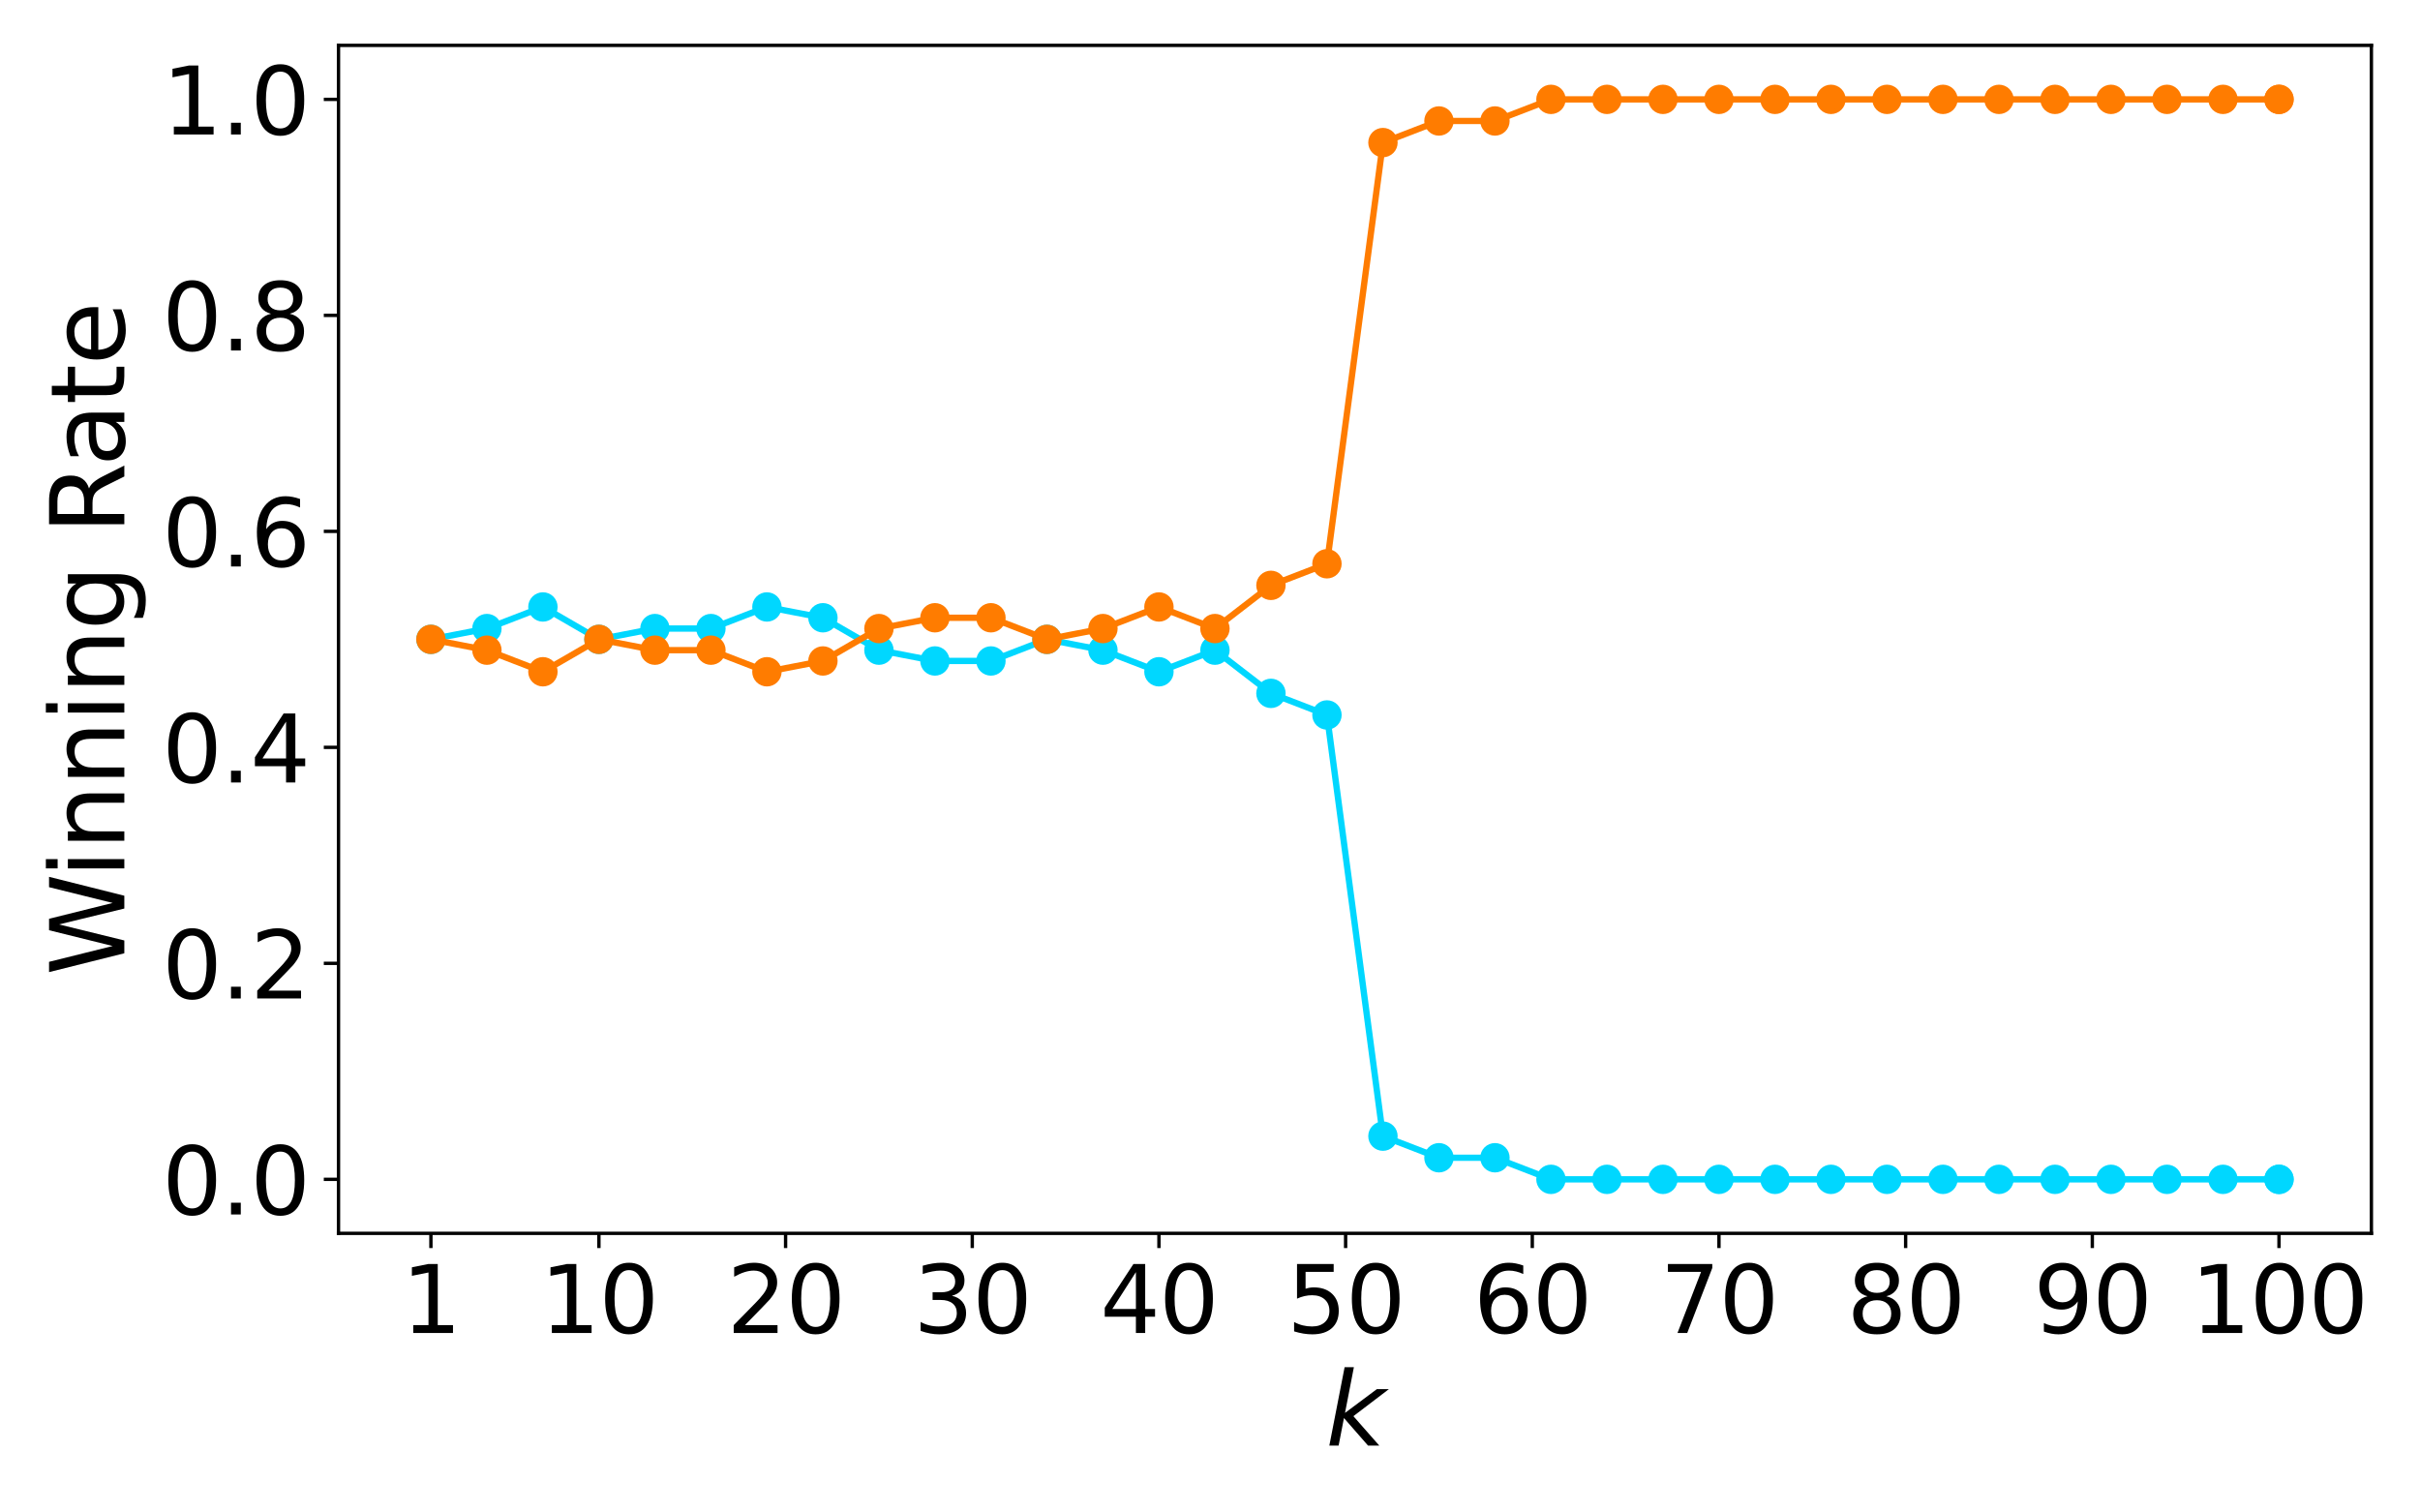 <?xml version="1.0" encoding="utf-8" standalone="no"?>
<!DOCTYPE svg PUBLIC "-//W3C//DTD SVG 1.1//EN"
  "http://www.w3.org/Graphics/SVG/1.1/DTD/svg11.dtd">
<svg xmlns:xlink="http://www.w3.org/1999/xlink" width="576pt" height="360pt" viewBox="0 0 576 360" xmlns="http://www.w3.org/2000/svg" version="1.1">
 <defs>
  <style type="text/css">*{stroke-linejoin: round; stroke-linecap: butt}</style>
 </defs>
 <g id="figure_1">
  <g id="patch_1">
   <path d="M 0 360 
L 576 360 
L 576 0 
L 0 0 
z
" style="fill: #ffffff"/>
  </g>
  <g id="axes_1">
   <g id="patch_2">
    <path d="M 80.57 293.56 
L 564.431 293.56 
L 564.431 10.8 
L 80.57 10.8 
z
" style="fill: #ffffff"/>
   </g>
   <g id="matplotlib.axis_1">
    <g id="xtick_1">
     <g id="line2d_1">
      <defs>
       <path id="mded8f1fede" d="M 0 0 
L 0 3.5 
" style="stroke: #000000; stroke-width: 0.8"/>
      </defs>
      <g>
       <use xlink:href="#mded8f1fede" x="102.564" y="293.56" style="stroke: #000000; stroke-width: 0.8"/>
      </g>
     </g>
     <g id="text_1">
      <!-- 1 -->
      <g transform="translate(95.565 317.277) scale(0.22 -0.22)">
       <defs>
        <path id="DejaVuSans-31" d="M 794 531 
L 1825 531 
L 1825 4091 
L 703 3866 
L 703 4441 
L 1819 4666 
L 2450 4666 
L 2450 531 
L 3481 531 
L 3481 0 
L 794 0 
L 794 531 
z
" transform="scale(0.016)"/>
       </defs>
       <use xlink:href="#DejaVuSans-31"/>
      </g>
     </g>
    </g>
    <g id="xtick_2">
     <g id="line2d_2">
      <g>
       <use xlink:href="#mded8f1fede" x="142.552" y="293.56" style="stroke: #000000; stroke-width: 0.8"/>
      </g>
     </g>
     <g id="text_2">
      <!-- 10 -->
      <g transform="translate(128.555 317.277) scale(0.22 -0.22)">
       <defs>
        <path id="DejaVuSans-30" d="M 2034 4250 
Q 1547 4250 1301 3770 
Q 1056 3291 1056 2328 
Q 1056 1369 1301 889 
Q 1547 409 2034 409 
Q 2525 409 2770 889 
Q 3016 1369 3016 2328 
Q 3016 3291 2770 3770 
Q 2525 4250 2034 4250 
z
M 2034 4750 
Q 2819 4750 3233 4129 
Q 3647 3509 3647 2328 
Q 3647 1150 3233 529 
Q 2819 -91 2034 -91 
Q 1250 -91 836 529 
Q 422 1150 422 2328 
Q 422 3509 836 4129 
Q 1250 4750 2034 4750 
z
" transform="scale(0.016)"/>
       </defs>
       <use xlink:href="#DejaVuSans-31"/>
       <use xlink:href="#DejaVuSans-30" x="63.623"/>
      </g>
     </g>
    </g>
    <g id="xtick_3">
     <g id="line2d_3">
      <g>
       <use xlink:href="#mded8f1fede" x="186.984" y="293.56" style="stroke: #000000; stroke-width: 0.8"/>
      </g>
     </g>
     <g id="text_3">
      <!-- 20 -->
      <g transform="translate(172.986 317.277) scale(0.22 -0.22)">
       <defs>
        <path id="DejaVuSans-32" d="M 1228 531 
L 3431 531 
L 3431 0 
L 469 0 
L 469 531 
Q 828 903 1448 1529 
Q 2069 2156 2228 2338 
Q 2531 2678 2651 2914 
Q 2772 3150 2772 3378 
Q 2772 3750 2511 3984 
Q 2250 4219 1831 4219 
Q 1534 4219 1204 4116 
Q 875 4013 500 3803 
L 500 4441 
Q 881 4594 1212 4672 
Q 1544 4750 1819 4750 
Q 2544 4750 2975 4387 
Q 3406 4025 3406 3419 
Q 3406 3131 3298 2873 
Q 3191 2616 2906 2266 
Q 2828 2175 2409 1742 
Q 1991 1309 1228 531 
z
" transform="scale(0.016)"/>
       </defs>
       <use xlink:href="#DejaVuSans-32"/>
       <use xlink:href="#DejaVuSans-30" x="63.623"/>
      </g>
     </g>
    </g>
    <g id="xtick_4">
     <g id="line2d_4">
      <g>
       <use xlink:href="#mded8f1fede" x="231.416" y="293.56" style="stroke: #000000; stroke-width: 0.8"/>
      </g>
     </g>
     <g id="text_4">
      <!-- 30 -->
      <g transform="translate(217.418 317.277) scale(0.22 -0.22)">
       <defs>
        <path id="DejaVuSans-33" d="M 2597 2516 
Q 3050 2419 3304 2112 
Q 3559 1806 3559 1356 
Q 3559 666 3084 287 
Q 2609 -91 1734 -91 
Q 1441 -91 1130 -33 
Q 819 25 488 141 
L 488 750 
Q 750 597 1062 519 
Q 1375 441 1716 441 
Q 2309 441 2620 675 
Q 2931 909 2931 1356 
Q 2931 1769 2642 2001 
Q 2353 2234 1838 2234 
L 1294 2234 
L 1294 2753 
L 1863 2753 
Q 2328 2753 2575 2939 
Q 2822 3125 2822 3475 
Q 2822 3834 2567 4026 
Q 2313 4219 1838 4219 
Q 1578 4219 1281 4162 
Q 984 4106 628 3988 
L 628 4550 
Q 988 4650 1302 4700 
Q 1616 4750 1894 4750 
Q 2613 4750 3031 4423 
Q 3450 4097 3450 3541 
Q 3450 3153 3228 2886 
Q 3006 2619 2597 2516 
z
" transform="scale(0.016)"/>
       </defs>
       <use xlink:href="#DejaVuSans-33"/>
       <use xlink:href="#DejaVuSans-30" x="63.623"/>
      </g>
     </g>
    </g>
    <g id="xtick_5">
     <g id="line2d_5">
      <g>
       <use xlink:href="#mded8f1fede" x="275.847" y="293.56" style="stroke: #000000; stroke-width: 0.8"/>
      </g>
     </g>
     <g id="text_5">
      <!-- 40 -->
      <g transform="translate(261.85 317.277) scale(0.22 -0.22)">
       <defs>
        <path id="DejaVuSans-34" d="M 2419 4116 
L 825 1625 
L 2419 1625 
L 2419 4116 
z
M 2253 4666 
L 3047 4666 
L 3047 1625 
L 3713 1625 
L 3713 1100 
L 3047 1100 
L 3047 0 
L 2419 0 
L 2419 1100 
L 313 1100 
L 313 1709 
L 2253 4666 
z
" transform="scale(0.016)"/>
       </defs>
       <use xlink:href="#DejaVuSans-34"/>
       <use xlink:href="#DejaVuSans-30" x="63.623"/>
      </g>
     </g>
    </g>
    <g id="xtick_6">
     <g id="line2d_6">
      <g>
       <use xlink:href="#mded8f1fede" x="320.279" y="293.56" style="stroke: #000000; stroke-width: 0.8"/>
      </g>
     </g>
     <g id="text_6">
      <!-- 50 -->
      <g transform="translate(306.281 317.277) scale(0.22 -0.22)">
       <defs>
        <path id="DejaVuSans-35" d="M 691 4666 
L 3169 4666 
L 3169 4134 
L 1269 4134 
L 1269 2991 
Q 1406 3038 1543 3061 
Q 1681 3084 1819 3084 
Q 2600 3084 3056 2656 
Q 3513 2228 3513 1497 
Q 3513 744 3044 326 
Q 2575 -91 1722 -91 
Q 1428 -91 1123 -41 
Q 819 9 494 109 
L 494 744 
Q 775 591 1075 516 
Q 1375 441 1709 441 
Q 2250 441 2565 725 
Q 2881 1009 2881 1497 
Q 2881 1984 2565 2268 
Q 2250 2553 1709 2553 
Q 1456 2553 1204 2497 
Q 953 2441 691 2322 
L 691 4666 
z
" transform="scale(0.016)"/>
       </defs>
       <use xlink:href="#DejaVuSans-35"/>
       <use xlink:href="#DejaVuSans-30" x="63.623"/>
      </g>
     </g>
    </g>
    <g id="xtick_7">
     <g id="line2d_7">
      <g>
       <use xlink:href="#mded8f1fede" x="364.711" y="293.56" style="stroke: #000000; stroke-width: 0.8"/>
      </g>
     </g>
     <g id="text_7">
      <!-- 60 -->
      <g transform="translate(350.713 317.277) scale(0.22 -0.22)">
       <defs>
        <path id="DejaVuSans-36" d="M 2113 2584 
Q 1688 2584 1439 2293 
Q 1191 2003 1191 1497 
Q 1191 994 1439 701 
Q 1688 409 2113 409 
Q 2538 409 2786 701 
Q 3034 994 3034 1497 
Q 3034 2003 2786 2293 
Q 2538 2584 2113 2584 
z
M 3366 4563 
L 3366 3988 
Q 3128 4100 2886 4159 
Q 2644 4219 2406 4219 
Q 1781 4219 1451 3797 
Q 1122 3375 1075 2522 
Q 1259 2794 1537 2939 
Q 1816 3084 2150 3084 
Q 2853 3084 3261 2657 
Q 3669 2231 3669 1497 
Q 3669 778 3244 343 
Q 2819 -91 2113 -91 
Q 1303 -91 875 529 
Q 447 1150 447 2328 
Q 447 3434 972 4092 
Q 1497 4750 2381 4750 
Q 2619 4750 2861 4703 
Q 3103 4656 3366 4563 
z
" transform="scale(0.016)"/>
       </defs>
       <use xlink:href="#DejaVuSans-36"/>
       <use xlink:href="#DejaVuSans-30" x="63.623"/>
      </g>
     </g>
    </g>
    <g id="xtick_8">
     <g id="line2d_8">
      <g>
       <use xlink:href="#mded8f1fede" x="409.142" y="293.56" style="stroke: #000000; stroke-width: 0.8"/>
      </g>
     </g>
     <g id="text_8">
      <!-- 70 -->
      <g transform="translate(395.145 317.277) scale(0.22 -0.22)">
       <defs>
        <path id="DejaVuSans-37" d="M 525 4666 
L 3525 4666 
L 3525 4397 
L 1831 0 
L 1172 0 
L 2766 4134 
L 525 4134 
L 525 4666 
z
" transform="scale(0.016)"/>
       </defs>
       <use xlink:href="#DejaVuSans-37"/>
       <use xlink:href="#DejaVuSans-30" x="63.623"/>
      </g>
     </g>
    </g>
    <g id="xtick_9">
     <g id="line2d_9">
      <g>
       <use xlink:href="#mded8f1fede" x="453.574" y="293.56" style="stroke: #000000; stroke-width: 0.8"/>
      </g>
     </g>
     <g id="text_9">
      <!-- 80 -->
      <g transform="translate(439.576 317.277) scale(0.22 -0.22)">
       <defs>
        <path id="DejaVuSans-38" d="M 2034 2216 
Q 1584 2216 1326 1975 
Q 1069 1734 1069 1313 
Q 1069 891 1326 650 
Q 1584 409 2034 409 
Q 2484 409 2743 651 
Q 3003 894 3003 1313 
Q 3003 1734 2745 1975 
Q 2488 2216 2034 2216 
z
M 1403 2484 
Q 997 2584 770 2862 
Q 544 3141 544 3541 
Q 544 4100 942 4425 
Q 1341 4750 2034 4750 
Q 2731 4750 3128 4425 
Q 3525 4100 3525 3541 
Q 3525 3141 3298 2862 
Q 3072 2584 2669 2484 
Q 3125 2378 3379 2068 
Q 3634 1759 3634 1313 
Q 3634 634 3220 271 
Q 2806 -91 2034 -91 
Q 1263 -91 848 271 
Q 434 634 434 1313 
Q 434 1759 690 2068 
Q 947 2378 1403 2484 
z
M 1172 3481 
Q 1172 3119 1398 2916 
Q 1625 2713 2034 2713 
Q 2441 2713 2670 2916 
Q 2900 3119 2900 3481 
Q 2900 3844 2670 4047 
Q 2441 4250 2034 4250 
Q 1625 4250 1398 4047 
Q 1172 3844 1172 3481 
z
" transform="scale(0.016)"/>
       </defs>
       <use xlink:href="#DejaVuSans-38"/>
       <use xlink:href="#DejaVuSans-30" x="63.623"/>
      </g>
     </g>
    </g>
    <g id="xtick_10">
     <g id="line2d_10">
      <g>
       <use xlink:href="#mded8f1fede" x="498.006" y="293.56" style="stroke: #000000; stroke-width: 0.8"/>
      </g>
     </g>
     <g id="text_10">
      <!-- 90 -->
      <g transform="translate(484.008 317.277) scale(0.22 -0.22)">
       <defs>
        <path id="DejaVuSans-39" d="M 703 97 
L 703 672 
Q 941 559 1184 500 
Q 1428 441 1663 441 
Q 2288 441 2617 861 
Q 2947 1281 2994 2138 
Q 2813 1869 2534 1725 
Q 2256 1581 1919 1581 
Q 1219 1581 811 2004 
Q 403 2428 403 3163 
Q 403 3881 828 4315 
Q 1253 4750 1959 4750 
Q 2769 4750 3195 4129 
Q 3622 3509 3622 2328 
Q 3622 1225 3098 567 
Q 2575 -91 1691 -91 
Q 1453 -91 1209 -44 
Q 966 3 703 97 
z
M 1959 2075 
Q 2384 2075 2632 2365 
Q 2881 2656 2881 3163 
Q 2881 3666 2632 3958 
Q 2384 4250 1959 4250 
Q 1534 4250 1286 3958 
Q 1038 3666 1038 3163 
Q 1038 2656 1286 2365 
Q 1534 2075 1959 2075 
z
" transform="scale(0.016)"/>
       </defs>
       <use xlink:href="#DejaVuSans-39"/>
       <use xlink:href="#DejaVuSans-30" x="63.623"/>
      </g>
     </g>
    </g>
    <g id="xtick_11">
     <g id="line2d_11">
      <g>
       <use xlink:href="#mded8f1fede" x="542.437" y="293.56" style="stroke: #000000; stroke-width: 0.8"/>
      </g>
     </g>
     <g id="text_11">
      <!-- 100 -->
      <g transform="translate(521.441 317.277) scale(0.22 -0.22)">
       <use xlink:href="#DejaVuSans-31"/>
       <use xlink:href="#DejaVuSans-30" x="63.623"/>
       <use xlink:href="#DejaVuSans-30" x="127.246"/>
      </g>
     </g>
    </g>
    <g id="text_12">
     <!-- $k$ -->
     <g transform="translate(315.54 344.088) scale(0.24 -0.24)">
      <defs>
       <path id="DejaVuSans-Oblique-6b" d="M 1172 4863 
L 1747 4863 
L 1197 2028 
L 3169 3500 
L 3916 3500 
L 1716 1825 
L 3322 0 
L 2625 0 
L 1131 1709 
L 800 0 
L 225 0 
L 1172 4863 
z
" transform="scale(0.016)"/>
      </defs>
      <use xlink:href="#DejaVuSans-Oblique-6b" transform="translate(0 0.016)"/>
     </g>
    </g>
   </g>
   <g id="matplotlib.axis_2">
    <g id="ytick_1">
     <g id="line2d_12">
      <defs>
       <path id="ma862e6e432" d="M 0 0 
L -3.5 0 
" style="stroke: #000000; stroke-width: 0.8"/>
      </defs>
      <g>
       <use xlink:href="#ma862e6e432" x="80.57" y="280.707" style="stroke: #000000; stroke-width: 0.8"/>
      </g>
     </g>
     <g id="text_13">
      <!-- 0.0 -->
      <g transform="translate(38.583 289.066) scale(0.22 -0.22)">
       <defs>
        <path id="DejaVuSans-2e" d="M 684 794 
L 1344 794 
L 1344 0 
L 684 0 
L 684 794 
z
" transform="scale(0.016)"/>
       </defs>
       <use xlink:href="#DejaVuSans-30"/>
       <use xlink:href="#DejaVuSans-2e" x="63.623"/>
       <use xlink:href="#DejaVuSans-30" x="95.41"/>
      </g>
     </g>
    </g>
    <g id="ytick_2">
     <g id="line2d_13">
      <g>
       <use xlink:href="#ma862e6e432" x="80.57" y="229.296" style="stroke: #000000; stroke-width: 0.8"/>
      </g>
     </g>
     <g id="text_14">
      <!-- 0.2 -->
      <g transform="translate(38.583 237.655) scale(0.22 -0.22)">
       <use xlink:href="#DejaVuSans-30"/>
       <use xlink:href="#DejaVuSans-2e" x="63.623"/>
       <use xlink:href="#DejaVuSans-32" x="95.41"/>
      </g>
     </g>
    </g>
    <g id="ytick_3">
     <g id="line2d_14">
      <g>
       <use xlink:href="#ma862e6e432" x="80.57" y="177.885" style="stroke: #000000; stroke-width: 0.8"/>
      </g>
     </g>
     <g id="text_15">
      <!-- 0.4 -->
      <g transform="translate(38.583 186.244) scale(0.22 -0.22)">
       <use xlink:href="#DejaVuSans-30"/>
       <use xlink:href="#DejaVuSans-2e" x="63.623"/>
       <use xlink:href="#DejaVuSans-34" x="95.41"/>
      </g>
     </g>
    </g>
    <g id="ytick_4">
     <g id="line2d_15">
      <g>
       <use xlink:href="#ma862e6e432" x="80.57" y="126.475" style="stroke: #000000; stroke-width: 0.8"/>
      </g>
     </g>
     <g id="text_16">
      <!-- 0.6 -->
      <g transform="translate(38.583 134.833) scale(0.22 -0.22)">
       <use xlink:href="#DejaVuSans-30"/>
       <use xlink:href="#DejaVuSans-2e" x="63.623"/>
       <use xlink:href="#DejaVuSans-36" x="95.41"/>
      </g>
     </g>
    </g>
    <g id="ytick_5">
     <g id="line2d_16">
      <g>
       <use xlink:href="#ma862e6e432" x="80.57" y="75.064" style="stroke: #000000; stroke-width: 0.8"/>
      </g>
     </g>
     <g id="text_17">
      <!-- 0.8 -->
      <g transform="translate(38.583 83.422) scale(0.22 -0.22)">
       <use xlink:href="#DejaVuSans-30"/>
       <use xlink:href="#DejaVuSans-2e" x="63.623"/>
       <use xlink:href="#DejaVuSans-38" x="95.41"/>
      </g>
     </g>
    </g>
    <g id="ytick_6">
     <g id="line2d_17">
      <g>
       <use xlink:href="#ma862e6e432" x="80.57" y="23.653" style="stroke: #000000; stroke-width: 0.8"/>
      </g>
     </g>
     <g id="text_18">
      <!-- 1.0 -->
      <g transform="translate(38.583 32.011) scale(0.22 -0.22)">
       <use xlink:href="#DejaVuSans-31"/>
       <use xlink:href="#DejaVuSans-2e" x="63.623"/>
       <use xlink:href="#DejaVuSans-30" x="95.41"/>
      </g>
     </g>
    </g>
    <g id="text_19">
     <!-- Winning Rate -->
     <g transform="translate(29.592 232.199) rotate(-90) scale(0.24 -0.24)">
      <defs>
       <path id="DejaVuSans-57" d="M 213 4666 
L 850 4666 
L 1831 722 
L 2809 4666 
L 3519 4666 
L 4500 722 
L 5478 4666 
L 6119 4666 
L 4947 0 
L 4153 0 
L 3169 4050 
L 2175 0 
L 1381 0 
L 213 4666 
z
" transform="scale(0.016)"/>
       <path id="DejaVuSans-69" d="M 603 3500 
L 1178 3500 
L 1178 0 
L 603 0 
L 603 3500 
z
M 603 4863 
L 1178 4863 
L 1178 4134 
L 603 4134 
L 603 4863 
z
" transform="scale(0.016)"/>
       <path id="DejaVuSans-6e" d="M 3513 2113 
L 3513 0 
L 2938 0 
L 2938 2094 
Q 2938 2591 2744 2837 
Q 2550 3084 2163 3084 
Q 1697 3084 1428 2787 
Q 1159 2491 1159 1978 
L 1159 0 
L 581 0 
L 581 3500 
L 1159 3500 
L 1159 2956 
Q 1366 3272 1645 3428 
Q 1925 3584 2291 3584 
Q 2894 3584 3203 3211 
Q 3513 2838 3513 2113 
z
" transform="scale(0.016)"/>
       <path id="DejaVuSans-67" d="M 2906 1791 
Q 2906 2416 2648 2759 
Q 2391 3103 1925 3103 
Q 1463 3103 1205 2759 
Q 947 2416 947 1791 
Q 947 1169 1205 825 
Q 1463 481 1925 481 
Q 2391 481 2648 825 
Q 2906 1169 2906 1791 
z
M 3481 434 
Q 3481 -459 3084 -895 
Q 2688 -1331 1869 -1331 
Q 1566 -1331 1297 -1286 
Q 1028 -1241 775 -1147 
L 775 -588 
Q 1028 -725 1275 -790 
Q 1522 -856 1778 -856 
Q 2344 -856 2625 -561 
Q 2906 -266 2906 331 
L 2906 616 
Q 2728 306 2450 153 
Q 2172 0 1784 0 
Q 1141 0 747 490 
Q 353 981 353 1791 
Q 353 2603 747 3093 
Q 1141 3584 1784 3584 
Q 2172 3584 2450 3431 
Q 2728 3278 2906 2969 
L 2906 3500 
L 3481 3500 
L 3481 434 
z
" transform="scale(0.016)"/>
       <path id="DejaVuSans-20" transform="scale(0.016)"/>
       <path id="DejaVuSans-52" d="M 2841 2188 
Q 3044 2119 3236 1894 
Q 3428 1669 3622 1275 
L 4263 0 
L 3584 0 
L 2988 1197 
Q 2756 1666 2539 1819 
Q 2322 1972 1947 1972 
L 1259 1972 
L 1259 0 
L 628 0 
L 628 4666 
L 2053 4666 
Q 2853 4666 3247 4331 
Q 3641 3997 3641 3322 
Q 3641 2881 3436 2590 
Q 3231 2300 2841 2188 
z
M 1259 4147 
L 1259 2491 
L 2053 2491 
Q 2509 2491 2742 2702 
Q 2975 2913 2975 3322 
Q 2975 3731 2742 3939 
Q 2509 4147 2053 4147 
L 1259 4147 
z
" transform="scale(0.016)"/>
       <path id="DejaVuSans-61" d="M 2194 1759 
Q 1497 1759 1228 1600 
Q 959 1441 959 1056 
Q 959 750 1161 570 
Q 1363 391 1709 391 
Q 2188 391 2477 730 
Q 2766 1069 2766 1631 
L 2766 1759 
L 2194 1759 
z
M 3341 1997 
L 3341 0 
L 2766 0 
L 2766 531 
Q 2569 213 2275 61 
Q 1981 -91 1556 -91 
Q 1019 -91 701 211 
Q 384 513 384 1019 
Q 384 1609 779 1909 
Q 1175 2209 1959 2209 
L 2766 2209 
L 2766 2266 
Q 2766 2663 2505 2880 
Q 2244 3097 1772 3097 
Q 1472 3097 1187 3025 
Q 903 2953 641 2809 
L 641 3341 
Q 956 3463 1253 3523 
Q 1550 3584 1831 3584 
Q 2591 3584 2966 3190 
Q 3341 2797 3341 1997 
z
" transform="scale(0.016)"/>
       <path id="DejaVuSans-74" d="M 1172 4494 
L 1172 3500 
L 2356 3500 
L 2356 3053 
L 1172 3053 
L 1172 1153 
Q 1172 725 1289 603 
Q 1406 481 1766 481 
L 2356 481 
L 2356 0 
L 1766 0 
Q 1100 0 847 248 
Q 594 497 594 1153 
L 594 3053 
L 172 3053 
L 172 3500 
L 594 3500 
L 594 4494 
L 1172 4494 
z
" transform="scale(0.016)"/>
       <path id="DejaVuSans-65" d="M 3597 1894 
L 3597 1613 
L 953 1613 
Q 991 1019 1311 708 
Q 1631 397 2203 397 
Q 2534 397 2845 478 
Q 3156 559 3463 722 
L 3463 178 
Q 3153 47 2828 -22 
Q 2503 -91 2169 -91 
Q 1331 -91 842 396 
Q 353 884 353 1716 
Q 353 2575 817 3079 
Q 1281 3584 2069 3584 
Q 2775 3584 3186 3129 
Q 3597 2675 3597 1894 
z
M 3022 2063 
Q 3016 2534 2758 2815 
Q 2500 3097 2075 3097 
Q 1594 3097 1305 2825 
Q 1016 2553 972 2059 
L 3022 2063 
z
" transform="scale(0.016)"/>
      </defs>
      <use xlink:href="#DejaVuSans-57"/>
      <use xlink:href="#DejaVuSans-69" x="96.627"/>
      <use xlink:href="#DejaVuSans-6e" x="124.41"/>
      <use xlink:href="#DejaVuSans-6e" x="187.789"/>
      <use xlink:href="#DejaVuSans-69" x="251.168"/>
      <use xlink:href="#DejaVuSans-6e" x="278.951"/>
      <use xlink:href="#DejaVuSans-67" x="342.33"/>
      <use xlink:href="#DejaVuSans-20" x="405.807"/>
      <use xlink:href="#DejaVuSans-52" x="437.594"/>
      <use xlink:href="#DejaVuSans-61" x="504.826"/>
      <use xlink:href="#DejaVuSans-74" x="566.105"/>
      <use xlink:href="#DejaVuSans-65" x="605.314"/>
     </g>
    </g>
   </g>
   <g id="line2d_18">
    <path d="M 102.564 152.18 
L 115.893 149.609 
L 129.223 144.468 
L 142.552 152.18 
L 155.882 149.609 
L 169.211 149.609 
L 182.541 144.468 
L 195.87 147.039 
L 209.2 154.751 
L 222.529 157.321 
L 235.859 157.321 
L 249.188 152.18 
L 262.518 154.751 
L 275.847 159.892 
L 289.177 154.751 
L 302.506 165.033 
L 315.836 170.174 
L 329.165 270.425 
L 342.495 275.566 
L 355.824 275.566 
L 369.154 280.707 
L 382.483 280.707 
L 395.813 280.707 
L 409.142 280.707 
L 422.472 280.707 
L 435.801 280.707 
L 449.131 280.707 
L 462.46 280.707 
L 475.79 280.707 
L 489.119 280.707 
L 502.449 280.707 
L 515.778 280.707 
L 529.108 280.707 
L 542.437 280.707 
L 542.437 280.707 
" clip-path="url(#p61086e0d92)" style="fill: none; stroke: #00d7ff; stroke-width: 1.5; stroke-linecap: square"/>
    <defs>
     <path id="ma565f078cb" d="M 0 3 
C 0.796 3 1.559 2.684 2.121 2.121 
C 2.684 1.559 3 0.796 3 0 
C 3 -0.796 2.684 -1.559 2.121 -2.121 
C 1.559 -2.684 0.796 -3 0 -3 
C -0.796 -3 -1.559 -2.684 -2.121 -2.121 
C -2.684 -1.559 -3 -0.796 -3 0 
C -3 0.796 -2.684 1.559 -2.121 2.121 
C -1.559 2.684 -0.796 3 0 3 
z
" style="stroke: #00d7ff"/>
    </defs>
    <g clip-path="url(#p61086e0d92)">
     <use xlink:href="#ma565f078cb" x="102.564" y="152.18" style="fill: #00d7ff; stroke: #00d7ff"/>
     <use xlink:href="#ma565f078cb" x="115.893" y="149.609" style="fill: #00d7ff; stroke: #00d7ff"/>
     <use xlink:href="#ma565f078cb" x="129.223" y="144.468" style="fill: #00d7ff; stroke: #00d7ff"/>
     <use xlink:href="#ma565f078cb" x="142.552" y="152.18" style="fill: #00d7ff; stroke: #00d7ff"/>
     <use xlink:href="#ma565f078cb" x="155.882" y="149.609" style="fill: #00d7ff; stroke: #00d7ff"/>
     <use xlink:href="#ma565f078cb" x="169.211" y="149.609" style="fill: #00d7ff; stroke: #00d7ff"/>
     <use xlink:href="#ma565f078cb" x="182.541" y="144.468" style="fill: #00d7ff; stroke: #00d7ff"/>
     <use xlink:href="#ma565f078cb" x="195.87" y="147.039" style="fill: #00d7ff; stroke: #00d7ff"/>
     <use xlink:href="#ma565f078cb" x="209.2" y="154.751" style="fill: #00d7ff; stroke: #00d7ff"/>
     <use xlink:href="#ma565f078cb" x="222.529" y="157.321" style="fill: #00d7ff; stroke: #00d7ff"/>
     <use xlink:href="#ma565f078cb" x="235.859" y="157.321" style="fill: #00d7ff; stroke: #00d7ff"/>
     <use xlink:href="#ma565f078cb" x="249.188" y="152.18" style="fill: #00d7ff; stroke: #00d7ff"/>
     <use xlink:href="#ma565f078cb" x="262.518" y="154.751" style="fill: #00d7ff; stroke: #00d7ff"/>
     <use xlink:href="#ma565f078cb" x="275.847" y="159.892" style="fill: #00d7ff; stroke: #00d7ff"/>
     <use xlink:href="#ma565f078cb" x="289.177" y="154.751" style="fill: #00d7ff; stroke: #00d7ff"/>
     <use xlink:href="#ma565f078cb" x="302.506" y="165.033" style="fill: #00d7ff; stroke: #00d7ff"/>
     <use xlink:href="#ma565f078cb" x="315.836" y="170.174" style="fill: #00d7ff; stroke: #00d7ff"/>
     <use xlink:href="#ma565f078cb" x="329.165" y="270.425" style="fill: #00d7ff; stroke: #00d7ff"/>
     <use xlink:href="#ma565f078cb" x="342.495" y="275.566" style="fill: #00d7ff; stroke: #00d7ff"/>
     <use xlink:href="#ma565f078cb" x="355.824" y="275.566" style="fill: #00d7ff; stroke: #00d7ff"/>
     <use xlink:href="#ma565f078cb" x="369.154" y="280.707" style="fill: #00d7ff; stroke: #00d7ff"/>
     <use xlink:href="#ma565f078cb" x="382.483" y="280.707" style="fill: #00d7ff; stroke: #00d7ff"/>
     <use xlink:href="#ma565f078cb" x="395.813" y="280.707" style="fill: #00d7ff; stroke: #00d7ff"/>
     <use xlink:href="#ma565f078cb" x="409.142" y="280.707" style="fill: #00d7ff; stroke: #00d7ff"/>
     <use xlink:href="#ma565f078cb" x="422.472" y="280.707" style="fill: #00d7ff; stroke: #00d7ff"/>
     <use xlink:href="#ma565f078cb" x="435.801" y="280.707" style="fill: #00d7ff; stroke: #00d7ff"/>
     <use xlink:href="#ma565f078cb" x="449.131" y="280.707" style="fill: #00d7ff; stroke: #00d7ff"/>
     <use xlink:href="#ma565f078cb" x="462.46" y="280.707" style="fill: #00d7ff; stroke: #00d7ff"/>
     <use xlink:href="#ma565f078cb" x="475.79" y="280.707" style="fill: #00d7ff; stroke: #00d7ff"/>
     <use xlink:href="#ma565f078cb" x="489.119" y="280.707" style="fill: #00d7ff; stroke: #00d7ff"/>
     <use xlink:href="#ma565f078cb" x="502.449" y="280.707" style="fill: #00d7ff; stroke: #00d7ff"/>
     <use xlink:href="#ma565f078cb" x="515.778" y="280.707" style="fill: #00d7ff; stroke: #00d7ff"/>
     <use xlink:href="#ma565f078cb" x="529.108" y="280.707" style="fill: #00d7ff; stroke: #00d7ff"/>
     <use xlink:href="#ma565f078cb" x="542.437" y="280.707" style="fill: #00d7ff; stroke: #00d7ff"/>
     <use xlink:href="#ma565f078cb" x="542.437" y="280.707" style="fill: #00d7ff; stroke: #00d7ff"/>
    </g>
   </g>
   <g id="line2d_19">
    <path d="M 102.564 152.18 
L 115.893 154.751 
L 129.223 159.892 
L 142.552 152.18 
L 155.882 154.751 
L 169.211 154.751 
L 182.541 159.892 
L 195.87 157.321 
L 209.2 149.609 
L 222.529 147.039 
L 235.859 147.039 
L 249.188 152.18 
L 262.518 149.609 
L 275.847 144.468 
L 289.177 149.609 
L 302.506 139.327 
L 315.836 134.186 
L 329.165 33.935 
L 342.495 28.794 
L 355.824 28.794 
L 369.154 23.653 
L 382.483 23.653 
L 395.813 23.653 
L 409.142 23.653 
L 422.472 23.653 
L 435.801 23.653 
L 449.131 23.653 
L 462.46 23.653 
L 475.79 23.653 
L 489.119 23.653 
L 502.449 23.653 
L 515.778 23.653 
L 529.108 23.653 
L 542.437 23.653 
L 542.437 23.653 
" clip-path="url(#p61086e0d92)" style="fill: none; stroke: #ff7c00; stroke-width: 1.5; stroke-linecap: square"/>
    <defs>
     <path id="m21d92a34b6" d="M 0 3 
C 0.796 3 1.559 2.684 2.121 2.121 
C 2.684 1.559 3 0.796 3 0 
C 3 -0.796 2.684 -1.559 2.121 -2.121 
C 1.559 -2.684 0.796 -3 0 -3 
C -0.796 -3 -1.559 -2.684 -2.121 -2.121 
C -2.684 -1.559 -3 -0.796 -3 0 
C -3 0.796 -2.684 1.559 -2.121 2.121 
C -1.559 2.684 -0.796 3 0 3 
z
" style="stroke: #ff7c00"/>
    </defs>
    <g clip-path="url(#p61086e0d92)">
     <use xlink:href="#m21d92a34b6" x="102.564" y="152.18" style="fill: #ff7c00; stroke: #ff7c00"/>
     <use xlink:href="#m21d92a34b6" x="115.893" y="154.751" style="fill: #ff7c00; stroke: #ff7c00"/>
     <use xlink:href="#m21d92a34b6" x="129.223" y="159.892" style="fill: #ff7c00; stroke: #ff7c00"/>
     <use xlink:href="#m21d92a34b6" x="142.552" y="152.18" style="fill: #ff7c00; stroke: #ff7c00"/>
     <use xlink:href="#m21d92a34b6" x="155.882" y="154.751" style="fill: #ff7c00; stroke: #ff7c00"/>
     <use xlink:href="#m21d92a34b6" x="169.211" y="154.751" style="fill: #ff7c00; stroke: #ff7c00"/>
     <use xlink:href="#m21d92a34b6" x="182.541" y="159.892" style="fill: #ff7c00; stroke: #ff7c00"/>
     <use xlink:href="#m21d92a34b6" x="195.87" y="157.321" style="fill: #ff7c00; stroke: #ff7c00"/>
     <use xlink:href="#m21d92a34b6" x="209.2" y="149.609" style="fill: #ff7c00; stroke: #ff7c00"/>
     <use xlink:href="#m21d92a34b6" x="222.529" y="147.039" style="fill: #ff7c00; stroke: #ff7c00"/>
     <use xlink:href="#m21d92a34b6" x="235.859" y="147.039" style="fill: #ff7c00; stroke: #ff7c00"/>
     <use xlink:href="#m21d92a34b6" x="249.188" y="152.18" style="fill: #ff7c00; stroke: #ff7c00"/>
     <use xlink:href="#m21d92a34b6" x="262.518" y="149.609" style="fill: #ff7c00; stroke: #ff7c00"/>
     <use xlink:href="#m21d92a34b6" x="275.847" y="144.468" style="fill: #ff7c00; stroke: #ff7c00"/>
     <use xlink:href="#m21d92a34b6" x="289.177" y="149.609" style="fill: #ff7c00; stroke: #ff7c00"/>
     <use xlink:href="#m21d92a34b6" x="302.506" y="139.327" style="fill: #ff7c00; stroke: #ff7c00"/>
     <use xlink:href="#m21d92a34b6" x="315.836" y="134.186" style="fill: #ff7c00; stroke: #ff7c00"/>
     <use xlink:href="#m21d92a34b6" x="329.165" y="33.935" style="fill: #ff7c00; stroke: #ff7c00"/>
     <use xlink:href="#m21d92a34b6" x="342.495" y="28.794" style="fill: #ff7c00; stroke: #ff7c00"/>
     <use xlink:href="#m21d92a34b6" x="355.824" y="28.794" style="fill: #ff7c00; stroke: #ff7c00"/>
     <use xlink:href="#m21d92a34b6" x="369.154" y="23.653" style="fill: #ff7c00; stroke: #ff7c00"/>
     <use xlink:href="#m21d92a34b6" x="382.483" y="23.653" style="fill: #ff7c00; stroke: #ff7c00"/>
     <use xlink:href="#m21d92a34b6" x="395.813" y="23.653" style="fill: #ff7c00; stroke: #ff7c00"/>
     <use xlink:href="#m21d92a34b6" x="409.142" y="23.653" style="fill: #ff7c00; stroke: #ff7c00"/>
     <use xlink:href="#m21d92a34b6" x="422.472" y="23.653" style="fill: #ff7c00; stroke: #ff7c00"/>
     <use xlink:href="#m21d92a34b6" x="435.801" y="23.653" style="fill: #ff7c00; stroke: #ff7c00"/>
     <use xlink:href="#m21d92a34b6" x="449.131" y="23.653" style="fill: #ff7c00; stroke: #ff7c00"/>
     <use xlink:href="#m21d92a34b6" x="462.46" y="23.653" style="fill: #ff7c00; stroke: #ff7c00"/>
     <use xlink:href="#m21d92a34b6" x="475.79" y="23.653" style="fill: #ff7c00; stroke: #ff7c00"/>
     <use xlink:href="#m21d92a34b6" x="489.119" y="23.653" style="fill: #ff7c00; stroke: #ff7c00"/>
     <use xlink:href="#m21d92a34b6" x="502.449" y="23.653" style="fill: #ff7c00; stroke: #ff7c00"/>
     <use xlink:href="#m21d92a34b6" x="515.778" y="23.653" style="fill: #ff7c00; stroke: #ff7c00"/>
     <use xlink:href="#m21d92a34b6" x="529.108" y="23.653" style="fill: #ff7c00; stroke: #ff7c00"/>
     <use xlink:href="#m21d92a34b6" x="542.437" y="23.653" style="fill: #ff7c00; stroke: #ff7c00"/>
     <use xlink:href="#m21d92a34b6" x="542.437" y="23.653" style="fill: #ff7c00; stroke: #ff7c00"/>
    </g>
   </g>
   <g id="patch_3">
    <path d="M 80.57 293.56 
L 80.57 10.8 
" style="fill: none; stroke: #000000; stroke-width: 0.8; stroke-linejoin: miter; stroke-linecap: square"/>
   </g>
   <g id="patch_4">
    <path d="M 564.431 293.56 
L 564.431 10.8 
" style="fill: none; stroke: #000000; stroke-width: 0.8; stroke-linejoin: miter; stroke-linecap: square"/>
   </g>
   <g id="patch_5">
    <path d="M 80.57 293.56 
L 564.431 293.56 
" style="fill: none; stroke: #000000; stroke-width: 0.8; stroke-linejoin: miter; stroke-linecap: square"/>
   </g>
   <g id="patch_6">
    <path d="M 80.57 10.8 
L 564.431 10.8 
" style="fill: none; stroke: #000000; stroke-width: 0.8; stroke-linejoin: miter; stroke-linecap: square"/>
   </g>
  </g>
 </g>
 <defs>
  <clipPath id="p61086e0d92">
   <rect x="80.57" y="10.8" width="483.861" height="282.76"/>
  </clipPath>
 </defs>
</svg>
